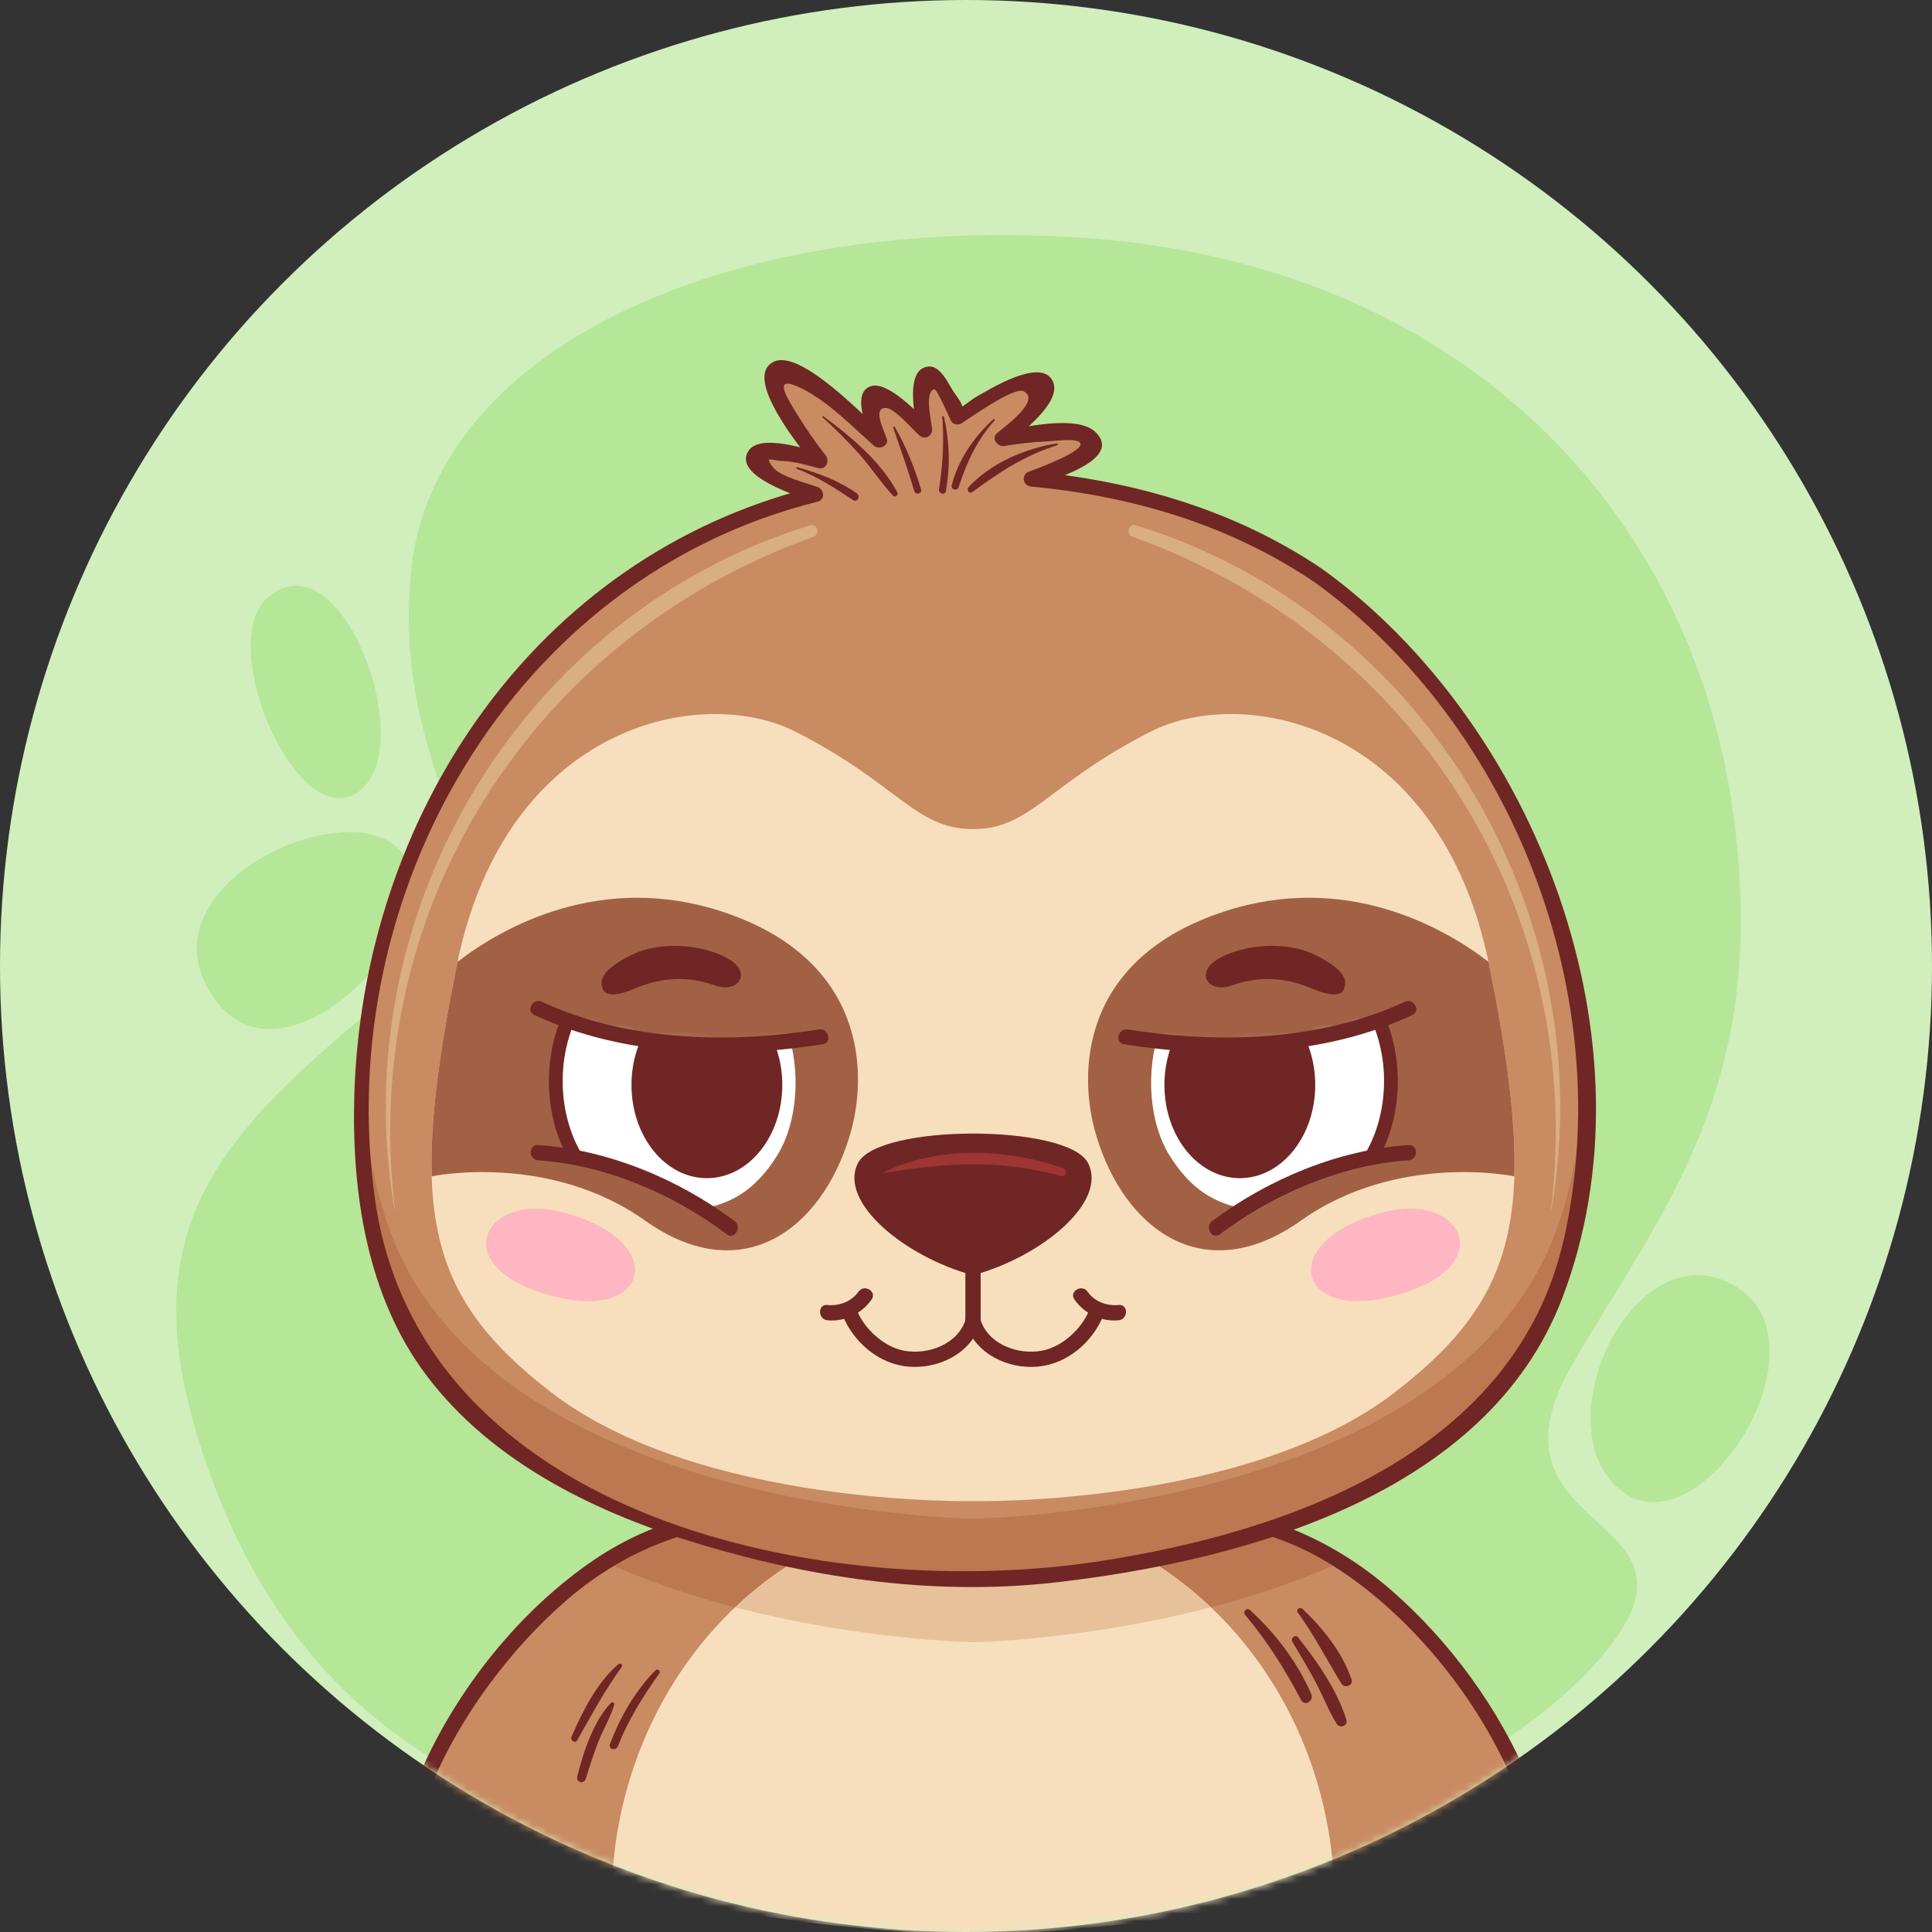 <svg width="263" height="263" viewBox="0 0 263 263" fill="none" xmlns="http://www.w3.org/2000/svg">
<rect x="0" y="0" width="263" height="263" fill="#333333" stroke="none"/>
<circle cx="131.5" cy="131.5" r="131.5" fill="#D0EFBD"/>
<mask id="mask0_346_12602" style="mask-type:alpha" maskUnits="userSpaceOnUse" x="0" y="0" width="263" height="263">
<circle cx="131.5" cy="131.5" r="131.5" fill="#D9D9D9"/>
</mask>
<g mask="url(#mask0_346_12602)">
<path d="M129.705 255.824C165.732 256.879 202.671 244.198 218.559 224.848C234.445 205.496 200.193 209.373 214.204 185.442C226.781 163.955 240.911 147.539 235.959 110.852C230.365 69.403 198.739 35.749 147.154 32.356C98.945 29.185 58.733 47.407 55.934 78.077C52.908 111.22 76.156 115.679 48.122 139.488C28.646 156.031 17.892 168.848 27.672 198.039C40.366 235.922 68.759 254.037 129.705 255.824Z" fill="#B6E698"/>
<path d="M220.593 202.85C231.414 211.632 249.683 182.764 236.05 174.988C222.416 167.214 209.773 194.07 220.593 202.85Z" fill="#B6E698"/>
<path d="M56.088 119.427C57.445 129.81 36.416 150.138 28.088 134.164C19.76 118.189 54.217 105.097 56.088 119.427Z" fill="#B6E698"/>
<path d="M36.429 81.358C29.2 87.71 40.601 113.899 48.878 107.728C57.156 101.556 46.385 72.609 36.429 81.358Z" fill="#B6E698"/>
<path d="M162.759 205.588H102.151C71.847 208.376 57.806 242.564 57.806 242.564C81.577 263.695 132.455 263.253 132.455 263.253C132.455 263.253 183.333 263.695 207.105 242.564C207.105 242.564 193.062 208.376 162.759 205.588Z" fill="#C98B62"/>
<path d="M181.591 256.001C180.334 231.656 164.085 211.666 142.69 206.755H122.22C100.826 211.666 84.575 231.656 83.32 256.001C106.732 263.468 132.456 263.253 132.456 263.253C132.456 263.253 158.178 263.468 181.591 256.001Z" fill="#F7DFBD"/>
<path d="M164.845 218.799C162.278 216.361 159.477 214.208 156.482 212.387C161.168 211.46 166.213 210.233 171.301 208.609C174.69 209.572 178.046 211.002 181.44 213.126C175.968 215.526 170.3 217.375 164.845 218.799ZM100.063 218.799C94.638 217.382 89.003 215.547 83.56 213.165C86.897 211.17 90.343 209.726 93.926 208.71C98.906 210.285 103.84 211.479 108.426 212.387C105.432 214.208 102.63 216.361 100.063 218.799Z" fill="#BC7850"/>
<path d="M132.455 223.55C132.455 223.55 117.325 223.302 100.063 218.798C102.63 216.361 105.432 214.208 108.426 212.386C121.932 215.054 132.455 215.226 132.455 215.226C132.455 215.226 142.976 215.054 156.482 212.386C159.477 214.208 162.278 216.361 164.845 218.798C147.585 223.302 132.455 223.55 132.455 223.55Z" fill="#E7C19A"/>
<path d="M208.108 242.288C204.065 232.583 197.33 223.389 189.428 216.509C179.578 207.933 168.478 204.548 155.735 204.548C141.562 204.548 127.389 204.548 113.216 204.548C100.988 204.548 90.435 205.526 79.947 212.977C69.914 220.105 61.543 230.905 56.802 242.288C56.288 243.523 58.301 244.061 58.809 242.841C62.562 233.829 69.37 224.582 76.953 217.983C87.14 209.115 98.2 206.629 111.11 206.629C123.885 206.629 136.661 206.629 149.435 206.629C161.268 206.629 171.409 206.644 181.943 213.445C192.435 220.22 201.428 231.619 206.102 242.841C206.608 244.058 208.623 243.526 208.108 242.288Z" fill="#702624"/>
<path d="M89.23 227.379C86.456 230.175 84.403 233.774 83.029 237.445C82.778 238.117 83.837 238.39 84.095 237.74C85.543 234.094 87.49 230.965 89.767 227.794C89.996 227.473 89.497 227.11 89.23 227.379Z" fill="#702624"/>
<path d="M83.162 231.805C80.795 234.314 79.376 238.566 78.577 241.869C78.396 242.613 79.486 242.911 79.721 242.185C80.279 240.454 80.802 238.718 81.479 237.027C82.144 235.361 83.113 233.792 83.611 232.068C83.684 231.814 83.347 231.611 83.162 231.805Z" fill="#702624"/>
<path d="M84.169 226.545C81.285 229.038 79.285 232.969 77.806 236.418C77.582 236.941 78.297 237.403 78.592 236.878C80.535 233.427 82.313 230.124 84.641 226.909C84.853 226.618 84.412 226.335 84.169 226.545Z" fill="#702624"/>
<path d="M169.507 219.839C172.529 223.449 174.929 227.275 177.117 231.423C177.609 232.357 178.902 231.536 178.503 230.613C176.627 226.284 173.645 222.346 170.167 219.182C169.718 218.773 169.126 219.383 169.507 219.839Z" fill="#702624"/>
<path d="M175.921 223.47C176.982 225.31 178.108 227.106 179.098 228.988C180.082 230.857 180.849 232.887 181.974 234.672C182.394 235.338 183.525 234.922 183.281 234.12C182.074 230.141 179.256 226.107 176.687 222.877C176.336 222.436 175.651 223.003 175.921 223.47Z" fill="#702624"/>
<path d="M176.656 219.487C178.909 222.597 180.604 225.949 182.613 229.199C183.044 229.894 184.261 229.454 183.981 228.624C182.736 224.947 180.086 221.634 177.285 219C176.969 218.703 176.377 219.101 176.656 219.487Z" fill="#702624"/>
<path d="M179.502 78.376C168.677 70.755 154.761 66.37 140.368 65.193C144.752 63.673 149.432 61.701 149.041 60.316C148.315 57.752 136.466 59.706 136.466 59.706C136.466 59.706 144.449 52.935 141.939 51.931C139.431 50.926 130.338 56.747 130.338 56.747C130.338 56.747 127.494 50.279 126.155 50.893C124.818 51.506 125.876 58.531 125.876 58.531C125.876 58.531 119.52 52.732 118.572 53.624C117.625 54.516 119.688 59.926 119.688 59.926C119.688 59.926 105.845 47.574 105.223 50.685C104.6 53.795 111.651 62.711 111.651 62.711C111.651 62.711 101.283 60.016 102.734 62.711C103.701 64.507 108.148 66.295 111.021 67.294C101.6 69.494 92.785 73.181 85.408 78.376C47.241 105.243 43.505 157.432 54.87 180.162C71.909 214.238 132.455 215.226 132.455 215.226C132.455 215.226 193.001 214.238 210.039 180.162C221.403 157.432 217.669 105.243 179.502 78.376Z" fill="#C98B62"/>
<path d="M202.734 131.452C196.108 98.479 169.387 93.116 156.604 99.612C142.609 106.723 140.345 112.865 132.455 112.865C124.564 112.865 122.301 106.723 108.306 99.612C95.522 93.116 68.802 98.479 62.175 131.452C55.548 164.425 57.806 176.224 74.972 189.492C95.193 205.122 132.455 204.346 132.455 204.346C132.455 204.346 169.717 205.122 189.938 189.492C207.104 176.224 209.362 164.425 202.734 131.452Z" fill="#F7DFBD"/>
<path d="M115.656 154.661C118.314 145.896 117.74 130.455 98.249 124.078C81.878 118.721 68.544 126.106 62.293 130.924C62.256 131.103 62.21 131.272 62.173 131.453C59.761 143.457 58.533 152.645 58.766 160.129C58.766 160.129 74.637 156.803 87.808 166.154C100.977 175.503 111.788 167.416 115.656 154.661Z" fill="#A26145"/>
<path d="M149.254 154.661C146.596 145.896 147.17 130.455 166.66 124.078C183.031 118.721 196.365 126.106 202.616 130.924C202.654 131.103 202.7 131.272 202.736 131.453C205.148 143.457 206.376 152.645 206.143 160.129C206.143 160.129 190.273 156.803 177.102 166.154C163.932 175.503 153.122 167.416 149.254 154.661Z" fill="#A26145"/>
<path d="M76.113 176.644C60.471 173.058 65.474 162.361 76.113 164.906C90.841 168.427 88.912 179.58 76.113 176.644Z" fill="#FFB6C3"/>
<path d="M188.796 176.644C204.437 173.058 199.435 162.361 188.796 164.906C174.067 168.427 175.996 179.58 188.796 176.644Z" fill="#FFB6C3"/>
<mask id="mask1_346_12602" style="mask-type:luminance" maskUnits="userSpaceOnUse" x="71" y="137" width="42" height="32">
<path d="M111.737 141.137C91.634 144.064 76.844 138.978 73.331 137.602C70.945 143.907 71.067 151.338 73.256 156.913C76.411 157.044 89.253 158.19 99.699 168.123C104.066 166.579 106.927 163.638 109.253 159.934C112.264 155.14 113.242 147.836 111.737 141.137Z" fill="white"/>
</mask>
<g mask="url(#mask1_346_12602)">
<path d="M92.002 129.407C75.777 128.996 72.696 148.509 78.241 157.342C81.014 161.756 84.481 164.825 92.002 164.825C99.281 164.825 102.991 161.756 105.763 157.342C111.31 148.509 108.228 128.996 92.002 129.407Z" fill="white"/>
</g>
<mask id="mask2_346_12602" style="mask-type:luminance" maskUnits="userSpaceOnUse" x="71" y="137" width="42" height="32">
<path d="M111.737 141.137C91.634 144.064 76.844 138.978 73.331 137.602C70.945 143.907 71.067 151.338 73.256 156.913C76.411 157.044 89.253 158.19 99.699 168.123C104.066 166.579 106.927 163.638 109.253 159.934C112.264 155.14 113.242 147.836 111.737 141.137Z" fill="white"/>
</mask>
<g mask="url(#mask2_346_12602)">
<path d="M108.472 141.322C105.146 130.178 92.004 123.985 81.883 131.443C74.06 137.207 72.76 149.74 77.426 157.816C78.034 158.869 79.667 157.92 79.057 156.864C75.266 150.299 75.797 140.449 81.038 134.754C89.358 125.713 103.427 131.025 106.65 141.824C106.997 142.987 108.821 142.49 108.472 141.322Z" fill="#702624"/>
</g>
<mask id="mask3_346_12602" style="mask-type:luminance" maskUnits="userSpaceOnUse" x="71" y="137" width="42" height="32">
<path d="M111.737 141.137C91.634 144.064 76.844 138.978 73.331 137.602C70.945 143.907 71.067 151.338 73.256 156.913C76.411 157.044 89.253 158.19 99.699 168.123C104.066 166.579 106.927 163.638 109.253 159.934C112.264 155.14 113.242 147.836 111.737 141.137Z" fill="white"/>
</mask>
<g mask="url(#mask3_346_12602)">
<path d="M106.492 147.694C106.492 154.701 101.896 160.384 96.228 160.384C90.557 160.384 85.962 154.701 85.962 147.694C85.962 140.687 90.557 135.005 96.228 135.005C101.896 135.005 106.492 140.687 106.492 147.694Z" fill="#702624"/>
</g>
<path d="M86.401 134.571C89.147 133.395 92.903 132.565 97.255 134.129C100.368 135.248 102.093 132.754 99.812 130.97C97.185 128.912 90.597 127.719 85.992 129.982C81.386 132.243 81.702 133.786 82.07 134.665C82.438 135.544 83.82 135.677 86.401 134.571Z" fill="#702624"/>
<path d="M73.257 157.954C82.478 158.582 91.633 162.549 98.945 168.02C100.019 168.824 101.056 167.017 99.996 166.224C92.372 160.519 82.843 156.526 73.257 155.873C71.921 155.783 71.927 157.864 73.257 157.954Z" fill="#702624"/>
<path d="M72.733 138.17C84.735 143.781 99.193 144.211 112.015 142.142C113.334 141.927 112.773 139.922 111.461 140.133C99.219 142.111 85.249 141.735 73.784 136.372C72.578 135.808 71.52 137.602 72.733 138.17Z" fill="#702624"/>
<mask id="mask4_346_12602" style="mask-type:luminance" maskUnits="userSpaceOnUse" x="152" y="137" width="42" height="32">
<path d="M153.267 141.137C173.369 144.064 188.16 138.978 191.672 137.602C194.057 143.907 193.937 151.338 191.747 156.913C188.593 157.044 175.751 158.19 165.305 168.123C160.936 166.579 158.077 163.638 155.75 159.934C152.74 155.14 151.763 147.836 153.267 141.137Z" fill="white"/>
</mask>
<g mask="url(#mask4_346_12602)">
<path d="M172.999 129.407C189.225 128.996 192.307 148.509 186.76 157.342C183.988 161.756 180.52 164.825 172.999 164.825C165.72 164.825 162.01 161.756 159.237 157.342C153.692 148.509 156.773 128.996 172.999 129.407Z" fill="white"/>
</g>
<mask id="mask5_346_12602" style="mask-type:luminance" maskUnits="userSpaceOnUse" x="152" y="137" width="42" height="32">
<path d="M153.267 141.137C173.369 144.064 188.16 138.978 191.672 137.602C194.057 143.907 193.937 151.338 191.747 156.913C188.593 157.044 175.751 158.19 165.305 168.123C160.936 166.579 158.077 163.638 155.75 159.934C152.74 155.14 151.763 147.836 153.267 141.137Z" fill="white"/>
</mask>
<g mask="url(#mask5_346_12602)">
<path d="M158.354 141.825C161.582 131.002 175.654 125.726 183.967 134.755C189.205 140.446 189.737 150.303 185.946 156.865C185.337 157.919 186.97 158.871 187.578 157.816C192.243 149.739 190.942 137.206 183.12 131.443C173.005 123.991 159.856 130.18 156.532 141.323C156.184 142.491 158.007 142.989 158.354 141.825Z" fill="#702624"/>
</g>
<mask id="mask6_346_12602" style="mask-type:luminance" maskUnits="userSpaceOnUse" x="152" y="137" width="42" height="32">
<path d="M153.267 141.137C173.369 144.064 188.16 138.978 191.672 137.602C194.057 143.907 193.937 151.338 191.747 156.913C188.593 157.044 175.751 158.19 165.305 168.123C160.936 166.579 158.077 163.638 155.75 159.934C152.74 155.14 151.763 147.836 153.267 141.137Z" fill="white"/>
</mask>
<g mask="url(#mask6_346_12602)">
<path d="M158.51 147.694C158.51 154.701 163.106 160.384 168.775 160.384C174.445 160.384 179.041 154.701 179.041 147.694C179.041 140.687 174.445 135.005 168.775 135.005C163.106 135.005 158.51 140.687 158.51 147.694Z" fill="#702624"/>
</g>
<path d="M178.602 134.571C175.855 133.395 172.098 132.565 167.747 134.129C164.634 135.248 162.91 132.754 165.19 130.97C167.817 128.912 174.405 127.719 179.011 129.982C183.617 132.243 183.301 133.786 182.933 134.665C182.564 135.544 181.184 135.677 178.602 134.571Z" fill="#702624"/>
<path d="M191.747 155.873C182.164 156.526 172.63 160.522 165.008 166.224C163.948 167.016 164.984 168.824 166.058 168.02C173.375 162.547 182.526 158.582 191.747 157.954C193.076 157.864 193.086 155.783 191.747 155.873Z" fill="#702624"/>
<path d="M191.222 136.372C179.759 141.732 165.775 142.11 153.543 140.133C152.232 139.922 151.669 141.927 152.99 142.142C165.821 144.214 180.264 143.784 192.27 138.17C193.483 137.602 192.429 135.808 191.222 136.372Z" fill="#702624"/>
<path d="M131.415 165.357C131.415 170.215 131.415 175.074 131.415 179.931C131.415 181.271 133.496 181.272 133.496 179.931C133.496 175.074 133.496 170.215 133.496 165.357C133.496 164.018 131.415 164.015 131.415 165.357Z" fill="#702624"/>
<path d="M114.654 178.963C116.159 182.677 119.576 185.681 123.649 186.036C127.732 186.391 132.163 184.281 133.458 180.177C133.861 178.896 131.852 178.349 131.452 179.623C130.382 183.013 126.325 184.465 123.089 183.871C120.207 183.343 117.613 180.76 116.66 178.41C116.163 177.185 114.149 177.72 114.654 178.963Z" fill="#702624"/>
<path d="M112.626 179.726C114.986 179.964 117.324 178.811 118.654 176.89C119.418 175.787 117.615 174.747 116.857 175.841C115.927 177.186 114.23 177.808 112.626 177.645C111.294 177.512 111.304 179.593 112.626 179.726Z" fill="#702624"/>
<path d="M148.248 178.41C147.294 180.764 144.7 183.343 141.82 183.872C138.577 184.467 134.528 183.018 133.458 179.624C133.056 178.351 131.047 178.895 131.452 180.177C132.744 184.277 137.178 186.401 141.259 186.036C145.336 185.672 148.746 182.684 150.256 178.963C150.758 177.723 148.746 177.182 148.248 178.41Z" fill="#702624"/>
<path d="M152.284 177.645C150.682 177.808 148.984 177.186 148.053 175.841C147.295 174.747 145.492 175.787 146.256 176.89C147.585 178.811 149.926 179.964 152.284 179.726C153.604 179.594 153.619 177.512 152.284 177.645Z" fill="#702624"/>
<path d="M148.104 158.31C145.356 152.976 119.553 152.976 116.805 158.31C114.058 163.645 123.213 171.108 132.455 173.599C141.696 171.108 150.851 163.645 148.104 158.31Z" fill="#702624"/>
<path d="M144.62 160.121C144.567 160.121 144.513 160.113 144.455 160.098C140.312 158.959 136.44 158.503 132.556 158.503C128.587 158.503 124.607 158.979 120.32 159.683L120.282 159.594C124.059 157.745 128.315 156.932 132.602 156.932C136.762 156.932 140.952 157.7 144.749 159.031C145.357 159.244 145.186 160.121 144.62 160.121Z" fill="#9D3532"/>
<path d="M53.702 164.625C46.771 124.313 70.852 83.662 110.287 71.506C110.378 71.479 110.465 71.465 110.547 71.465C111.359 71.465 111.6 72.758 110.718 73.074C72.373 86.849 48.877 123.777 53.766 164.617L53.702 164.625Z" fill="#D9AE80"/>
<path d="M211.206 164.625L211.143 164.617C216.03 123.778 192.536 86.85 154.19 73.074C153.306 72.756 153.551 71.465 154.361 71.465C154.443 71.465 154.53 71.479 154.623 71.506C194.055 83.662 218.136 124.315 211.206 164.625Z" fill="#D9AE80"/>
<path d="M54.851 180.123C54.848 180.116 54.844 180.109 54.841 180.102C54.844 180.109 54.848 180.116 54.851 180.123ZM210.058 180.122C210.063 180.115 210.064 180.112 210.068 180.105C210.064 180.111 210.061 180.116 210.058 180.122ZM54.833 180.086C54.708 179.834 54.585 179.579 54.464 179.323C54.585 179.581 54.707 179.833 54.833 180.086ZM210.079 180.081C210.083 180.072 210.088 180.065 210.093 180.055C210.088 180.063 210.083 180.072 210.079 180.081ZM210.143 179.952C210.151 179.936 210.158 179.921 210.167 179.904C210.158 179.921 210.15 179.937 210.143 179.952ZM210.19 179.855C210.206 179.825 210.219 179.797 210.233 179.766C210.219 179.796 210.206 179.826 210.19 179.855ZM210.242 179.75C210.246 179.742 210.249 179.736 210.253 179.728C210.249 179.735 210.246 179.743 210.242 179.75ZM210.269 179.694C210.272 179.687 210.273 179.683 210.278 179.676C210.275 179.682 210.272 179.687 210.269 179.694ZM54.461 179.314C54.457 179.306 54.453 179.298 54.449 179.289C54.453 179.298 54.456 179.306 54.461 179.314ZM54.439 179.268C54.436 179.262 54.433 179.256 54.43 179.25C54.433 179.256 54.436 179.263 54.439 179.268ZM54.411 179.207C54.41 179.206 54.409 179.205 54.408 179.203C54.409 179.205 54.41 179.206 54.411 179.207Z" fill="#AAC67C"/>
<path d="M132.455 215.226C132.455 215.226 113.57 214.918 93.927 208.709C92.746 208.336 91.566 207.944 90.383 207.526C76.015 202.459 61.821 194.063 54.871 180.162C54.864 180.148 54.858 180.136 54.851 180.123C54.847 180.117 54.844 180.11 54.841 180.103C54.838 180.097 54.836 180.092 54.833 180.086C54.707 179.834 54.585 179.581 54.464 179.323C54.463 179.319 54.462 179.317 54.461 179.315C54.456 179.306 54.452 179.298 54.449 179.29C54.445 179.283 54.442 179.276 54.439 179.269C54.435 179.263 54.433 179.256 54.43 179.251C54.424 179.237 54.417 179.223 54.411 179.208C54.41 179.206 54.408 179.205 54.408 179.204C50.702 171.234 48.77 159.966 49.341 147.538C49.794 157.044 51.762 165.473 54.871 171.69C71.909 205.765 132.455 206.755 132.455 206.755C132.455 206.755 193.001 205.765 210.039 171.69C213.148 165.473 215.115 157.044 215.569 147.538C216.147 160.143 214.151 171.557 210.341 179.544L210.34 179.545C210.333 179.56 210.326 179.577 210.318 179.592C210.318 179.594 210.316 179.595 210.316 179.596C210.309 179.609 210.304 179.621 210.297 179.635C210.295 179.639 210.293 179.643 210.291 179.648C210.287 179.657 210.282 179.667 210.277 179.677C210.273 179.684 210.272 179.688 210.269 179.695C210.264 179.706 210.258 179.717 210.252 179.728C210.248 179.736 210.246 179.742 210.241 179.75C210.239 179.756 210.236 179.761 210.233 179.767C210.219 179.797 210.205 179.825 210.19 179.856C210.189 179.858 210.187 179.861 210.186 179.864C210.182 179.872 210.178 179.882 210.173 179.89C210.171 179.896 210.168 179.9 210.166 179.904C210.158 179.921 210.151 179.936 210.143 179.953C210.14 179.957 210.14 179.96 210.137 179.963C210.133 179.972 210.129 179.981 210.125 179.99C210.122 179.994 210.121 179.999 210.118 180.003C210.114 180.011 210.11 180.019 210.105 180.028C210.101 180.036 210.097 180.046 210.093 180.056C210.087 180.065 210.083 180.072 210.079 180.082C210.075 180.089 210.071 180.097 210.068 180.105C210.064 180.112 210.062 180.115 210.058 180.122C210.051 180.136 210.046 180.148 210.039 180.162C203.067 194.105 188.813 202.508 174.401 207.57C173.369 207.934 172.333 208.279 171.302 208.608C151.544 214.915 132.455 215.226 132.455 215.226Z" fill="#BC7850"/>
<path d="M180.027 77.477C168.161 69.446 154.549 65.492 140.369 64.153C140.462 64.835 140.553 65.516 140.646 66.197C142.668 65.466 152.845 62.738 149.249 58.936C146.78 56.325 139.252 58.216 136.19 58.704C136.527 59.284 136.864 59.862 137.203 60.442C138.882 58.999 144.513 54.865 143.363 52.019C141.909 48.424 134.531 53.113 132.838 54.055C132.206 54.407 130.695 55.756 129.993 55.735C131.899 55.791 130.542 54.5 129.648 53.066C129.029 52.074 127.966 49.785 126.439 49.89C123.074 50.122 124.587 56.783 124.874 58.808C125.454 58.471 126.034 58.134 126.614 57.797C125.079 56.412 120.899 51.773 118.514 52.583C115.831 53.493 118.098 58.612 118.685 60.202C119.265 59.865 119.845 59.528 120.423 59.191C117.955 56.998 109.164 47.647 105.461 49.19C100.741 51.156 109.348 61.443 110.916 63.447C111.253 62.867 111.59 62.288 111.929 61.709C109.889 61.191 103.429 58.943 101.869 61.409C99.695 64.851 108.847 67.608 110.744 68.297C110.744 67.63 110.744 66.96 110.744 66.291C72.701 75.731 49.221 111.156 48.224 149.381C47.883 162.476 49.978 176.489 58.033 187.204C67.098 199.26 81.521 206.127 95.653 210.328C111.389 215.004 127.808 217.281 144.128 215.363C169.64 212.368 202.418 203.39 212.629 176.813C225.957 142.117 209.119 98.501 180.027 77.477C178.941 76.692 177.9 78.497 178.977 79.274C206.042 98.832 220.226 135.719 212.926 168.501C206.485 197.423 176.12 208.424 149.854 212.5C112.656 218.274 57.226 206.855 51.052 163.279C45.176 121.807 69.753 78.607 111.297 68.297C112.362 68.035 112.208 66.623 111.297 66.291C109.763 65.732 106.22 64.916 105.199 63.578C103.961 61.95 105.035 62.718 106.525 62.751C108.127 62.787 109.827 63.322 111.375 63.715C112.463 63.991 112.997 62.756 112.386 61.975C111.075 60.297 109.834 58.544 108.716 56.728C107.066 54.05 104.931 50.781 109.197 52.909C112.743 54.679 115.987 58.028 118.953 60.662C119.663 61.293 121.079 60.698 120.691 59.65C120.169 58.235 118.854 55.562 120.536 55.529C121.729 55.504 124.157 58.379 125.142 59.267C125.967 60.012 127.023 59.256 126.881 58.256C126.749 57.333 125.83 53.325 127.17 53.002C127.542 52.911 129.234 56.819 129.439 57.274C129.666 57.775 130.426 57.922 130.863 57.645C132.209 56.797 138.046 52.608 139.345 53.263C141.76 54.482 136.83 58.027 135.731 58.97C134.858 59.721 135.829 60.856 136.744 60.71C138.633 60.409 140.567 60.161 142.482 60.09C143.458 60.055 146.398 59.615 146.992 60.23C148.03 61.304 140.986 63.868 140.093 64.191C138.968 64.597 139.19 66.123 140.369 66.234C154.195 67.538 167.406 71.444 178.977 79.274C180.089 80.027 181.131 78.225 180.027 77.477Z" fill="#702624"/>
<path d="M108.456 63.813C111.279 64.894 113.635 66.416 116.131 68.079C116.694 68.455 117.191 67.566 116.655 67.18C114.266 65.463 111.336 64.368 108.513 63.602C108.377 63.566 108.328 63.762 108.456 63.813Z" fill="#702624"/>
<path d="M111.922 56.764C113.702 58.376 115.415 60.081 117.015 61.872C118.617 63.668 119.928 65.725 121.567 67.476C121.861 67.791 122.335 67.391 122.146 67.029C119.961 62.867 115.761 59.356 112.027 56.628L111.922 56.764Z" fill="#702624"/>
<path d="M121.593 58.222C122.571 61.093 123.602 63.95 124.465 66.857C124.64 67.444 125.567 67.191 125.385 66.603C124.468 63.634 123.371 60.825 121.811 58.132C121.745 58.017 121.549 58.093 121.593 58.222Z" fill="#702624"/>
<path d="M128.267 56.747C128.537 60.023 128.347 63.351 127.821 66.592C127.722 67.204 128.652 67.471 128.763 66.851C129.37 63.397 129.248 60.133 128.502 56.715C128.474 56.587 128.256 56.611 128.267 56.747Z" fill="#702624"/>
<path d="M135.288 57.013C132.634 59.431 130.453 62.529 129.563 66.05C129.409 66.66 130.312 66.904 130.503 66.308C131.605 62.894 133.024 59.865 135.442 57.167L135.288 57.013Z" fill="#702624"/>
<path d="M143.852 60.353C139.473 61.087 134.902 63.017 131.835 66.327C131.525 66.66 131.944 67.287 132.348 66.991C136.044 64.268 139.483 61.997 143.921 60.604C144.083 60.554 144.014 60.327 143.852 60.353Z" fill="#702624"/>
</g>
</svg>
